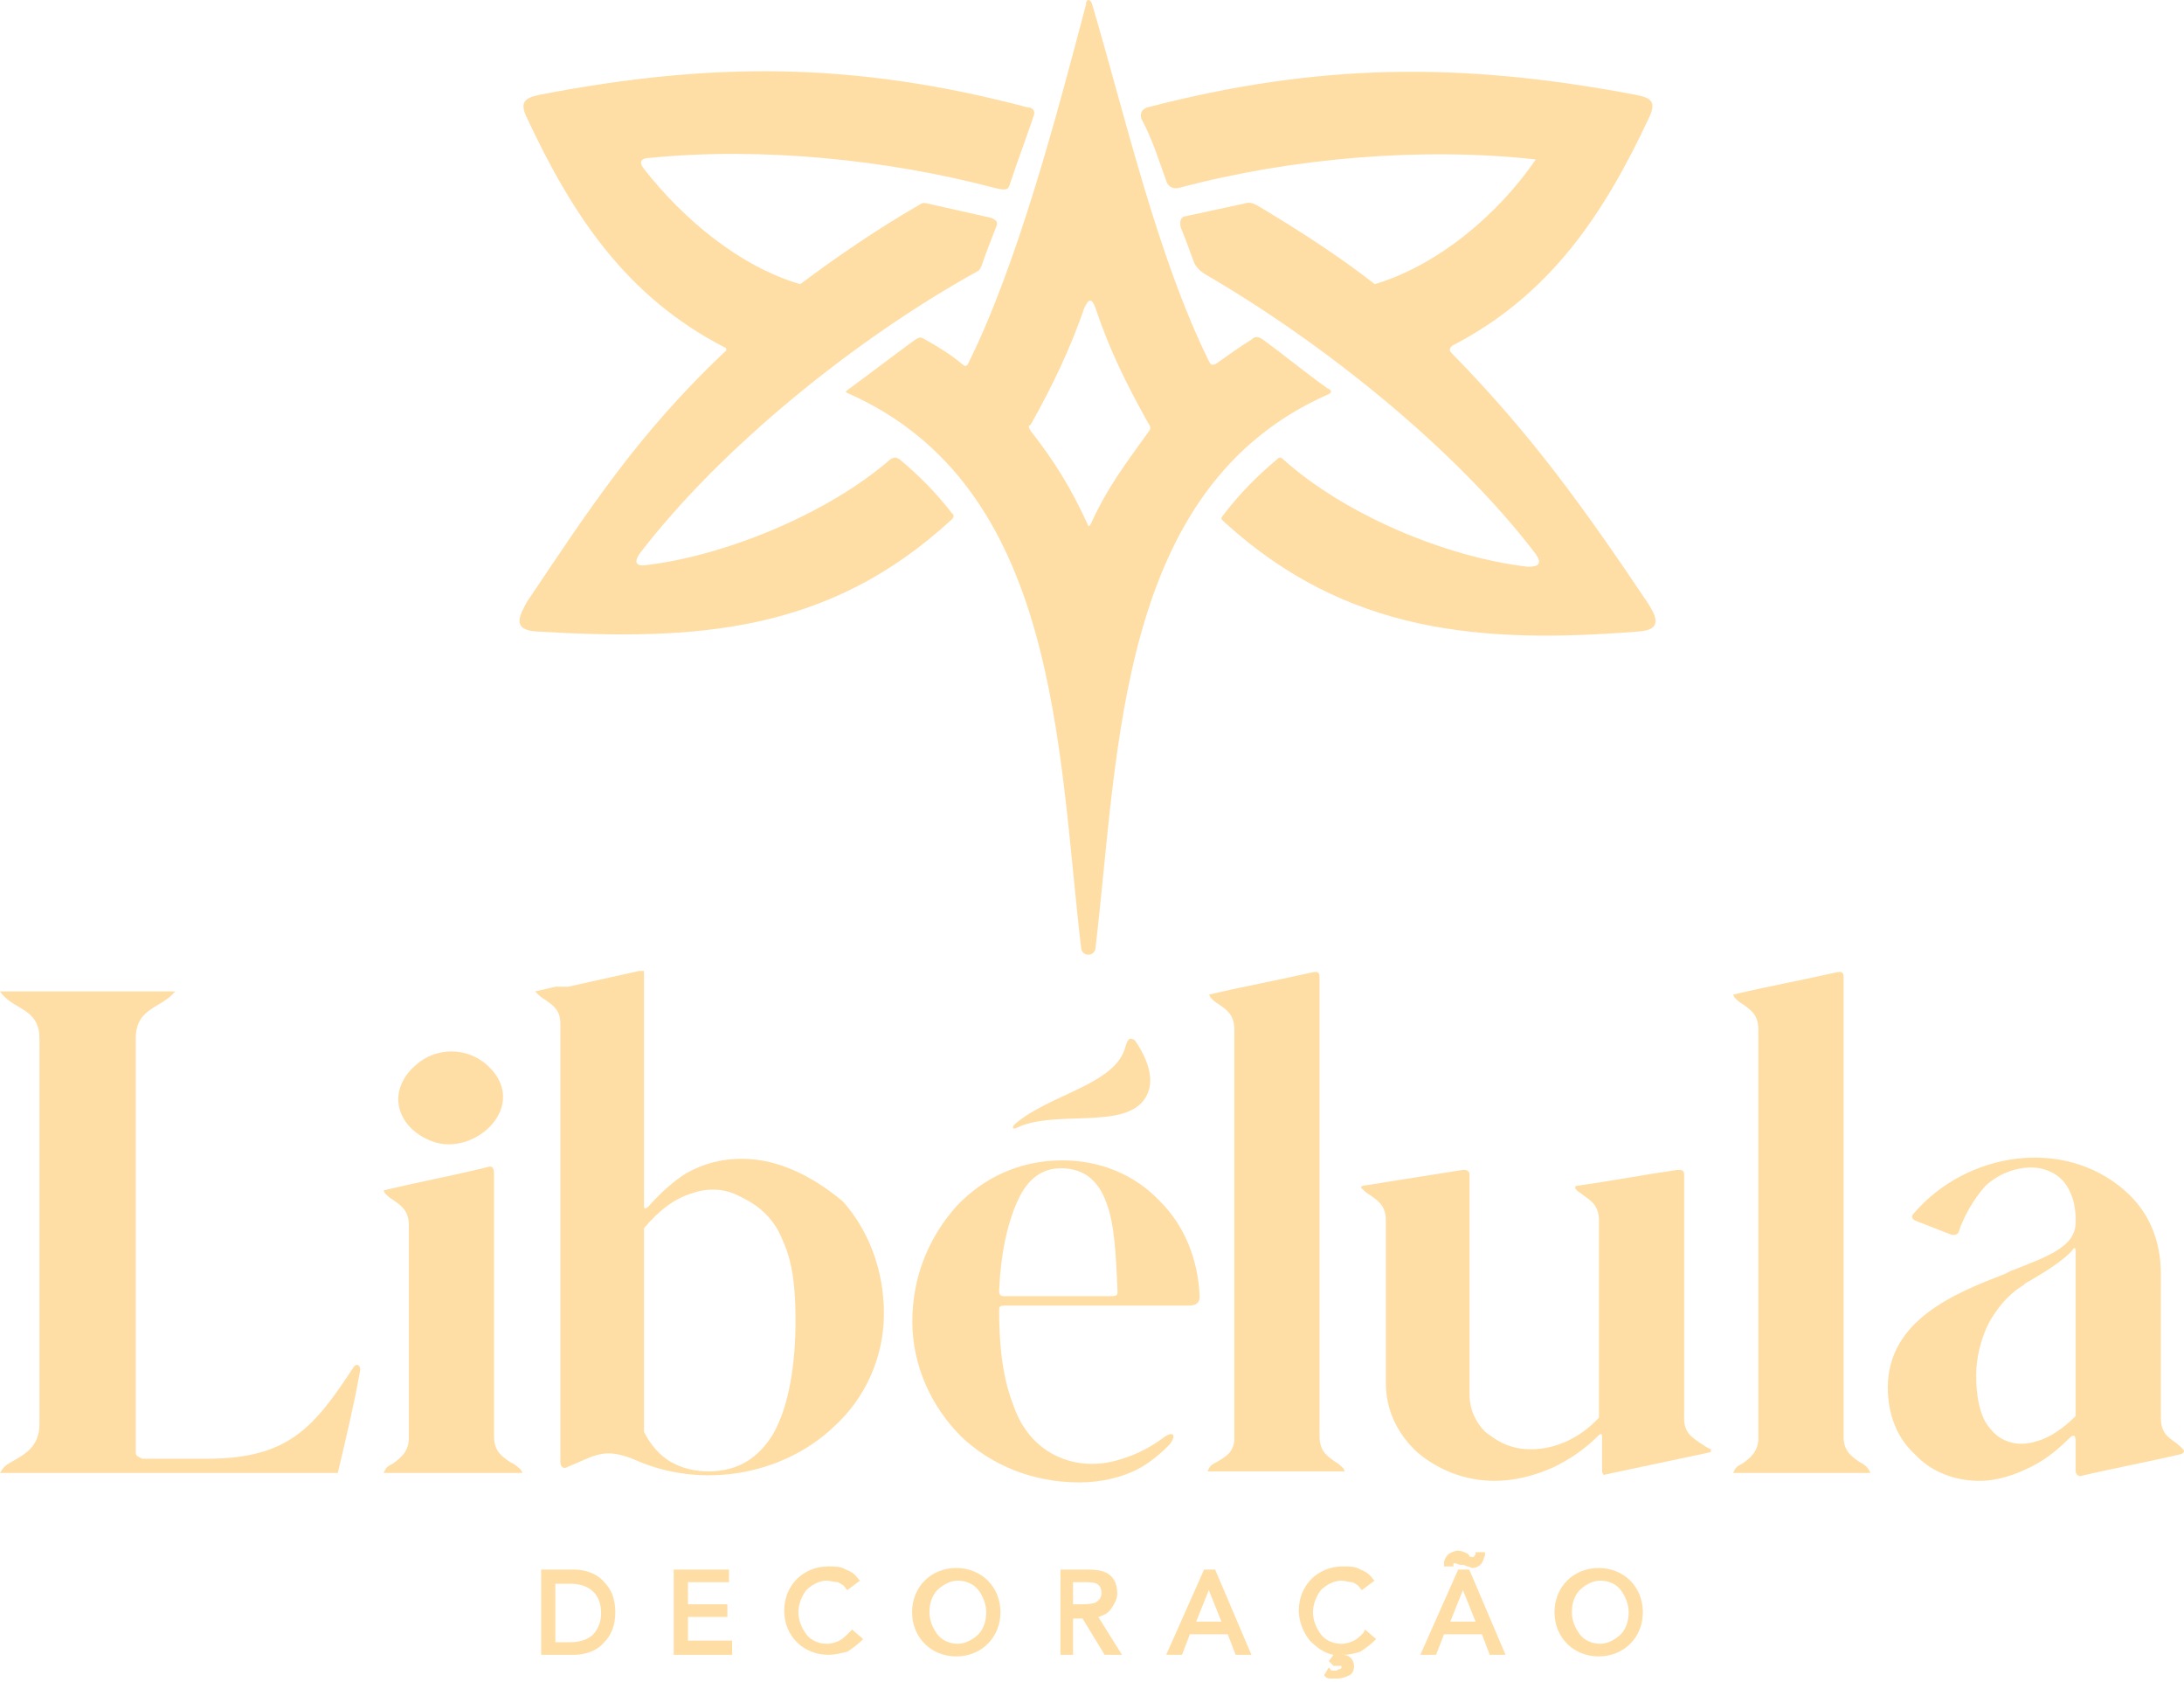 <svg width="200" height="154" viewBox="0 0 200 154" fill="none" xmlns="http://www.w3.org/2000/svg">
<path d="M106.818 16.623C106.963 17.056 107.396 17.345 107.975 17.201C118.237 14.454 130.234 13.443 140.642 14.599C137.173 19.658 131.68 24.283 125.898 26.018C122.574 23.416 118.96 21.104 115.346 18.935C114.624 18.502 114.335 18.502 113.901 18.646L108.553 19.803C108.264 19.803 107.975 20.092 108.119 20.814C108.553 21.826 108.842 22.694 109.276 23.85C109.42 24.283 109.709 24.717 110.432 25.151C121.128 31.366 133.27 41.051 140.642 50.735C141.22 51.602 140.931 51.891 139.919 51.891C132.403 51.024 123.152 47.121 117.515 42.062C117.225 41.773 117.081 41.918 116.936 42.062C115.202 43.508 113.612 45.098 112.166 46.977C111.733 47.555 111.733 47.41 112.166 47.844C123.296 57.962 135.583 58.974 150.037 57.818C152.35 57.673 151.627 56.372 150.904 55.216C145.267 46.832 140.353 39.894 132.981 32.378C132.692 32.089 132.692 31.944 132.981 31.655C141.943 27.03 146.857 19.658 151.049 10.696C151.627 9.395 151.338 8.962 149.748 8.673C133.704 5.637 120.695 5.782 105.084 9.829C104.65 9.974 104.361 10.263 104.506 10.841C105.517 12.72 106.096 14.599 106.818 16.623Z" fill="#FFDEA5"/>
<path d="M87.16 47.555C87.449 47.266 87.305 47.121 87.16 46.977C85.715 45.098 84.125 43.508 82.39 42.062C81.957 41.773 81.812 41.918 81.523 42.062C75.886 46.977 66.49 50.88 59.119 51.747C57.962 51.891 58.251 51.169 58.541 50.735C66.057 40.906 78.488 30.933 89.473 24.862C89.762 24.717 89.762 24.573 89.907 24.284C90.34 22.983 90.774 21.971 91.207 20.814C91.497 20.236 91.063 20.092 90.774 19.947L84.992 18.646C84.414 18.502 84.414 18.646 84.125 18.791C80.367 20.959 76.753 23.416 73.284 26.018C67.791 24.428 62.588 20.092 58.974 15.466C58.396 14.743 58.83 14.454 59.552 14.454C69.67 13.443 81.234 14.599 91.063 17.201C92.219 17.49 92.364 17.345 92.508 16.767C93.231 14.599 93.954 12.72 94.677 10.552C94.821 10.118 94.532 9.829 94.098 9.829C78.198 5.637 65.189 5.637 49.434 8.673C47.989 8.962 47.555 9.395 48.278 10.841C52.47 19.803 57.384 27.174 66.346 31.8C66.49 31.8 66.635 32.089 66.346 32.233C58.396 39.75 53.915 46.688 48.278 55.071C47.555 56.372 46.832 57.673 49.145 57.818C63.744 58.685 75.886 57.962 87.16 47.555Z" fill="#FFDEA5"/>
<path d="M88.172 33.39C87.16 32.523 86.004 31.8 84.703 31.077C84.269 30.788 84.125 30.933 83.836 31.077C81.668 32.667 79.788 34.112 77.62 35.702C77.476 35.847 77.331 35.847 77.62 35.992C96.989 44.52 96.845 68.514 99.013 86.871C99.157 87.594 100.169 87.594 100.314 86.871C102.482 68.514 102.337 44.664 121.562 36.136C121.995 35.992 121.995 35.702 121.562 35.558C119.538 34.112 117.804 32.667 115.636 31.077C115.202 30.788 114.913 30.788 114.624 31.077C113.467 31.8 112.456 32.523 111.444 33.245C111.01 33.534 110.866 33.39 110.721 33.101C105.951 23.416 103.06 10.696 100.025 0.434C99.88 -0.145 99.447 -0.145 99.447 0.434C96.845 10.263 93.231 24.139 88.606 33.39C88.461 33.534 88.317 33.534 88.172 33.39ZM94.388 38.882C96.411 35.269 98.001 31.944 99.302 28.186C99.591 27.608 99.88 27.03 100.314 28.186C101.615 32.089 103.205 35.269 105.228 38.882C105.373 39.027 105.373 39.316 105.228 39.461C103.06 42.496 101.47 44.52 99.88 47.989C99.736 48.278 99.591 48.133 99.591 47.989C98.146 44.809 96.556 42.207 94.388 39.461C94.243 39.172 94.098 39.027 94.388 38.882Z" fill="#FFDEA5"/>
<path d="M32.378 125.175C28.764 130.668 26.452 133.559 18.935 133.559H13.009C12.864 133.414 12.431 133.414 12.431 132.981V95.11C12.431 92.219 14.743 92.364 16.044 90.774H0C1.156 92.508 3.614 92.219 3.614 95.11V130.379C3.614 132.403 2.313 133.125 1.301 133.704C0.578 134.137 0.434 134.137 0 134.86H30.933C31.655 131.824 32.378 128.789 32.956 125.609C33.101 125.031 32.667 124.742 32.378 125.175Z" fill="#FFDEA5"/>
<path d="M67.936 106.096C66.057 106.096 64.467 106.529 62.877 107.396C61.721 108.119 60.564 109.131 59.408 110.432C58.974 110.866 58.974 110.576 58.974 110.287V88.895H58.541L52.036 90.34H50.88L49.001 90.774L49.145 90.918C49.29 91.063 49.579 91.352 49.868 91.497C50.446 91.93 51.313 92.364 51.313 93.665V133.848C51.313 134.282 51.602 134.571 52.036 134.282L54.06 133.414C54.927 133.125 55.939 132.692 58.251 133.704C64.178 136.305 71.549 135.149 76.319 130.668C79.21 128.066 80.945 124.308 80.945 120.261C80.945 116.214 79.499 112.6 77.187 109.998C74.585 107.83 71.405 106.096 67.936 106.096ZM70.827 131.246C69.526 133.414 67.647 134.715 64.9 134.715C63.599 134.715 62.443 134.426 61.431 133.848C60.42 133.27 59.552 132.258 58.974 131.102V112.456C60.42 110.721 61.865 109.709 63.31 109.276C64.9 108.697 66.49 108.842 67.791 109.565C69.67 110.432 70.971 111.733 71.694 113.612C72.561 115.491 72.85 117.804 72.85 120.839C72.85 124.886 72.272 128.644 70.827 131.246Z" fill="#FFDEA5"/>
<path d="M106.674 131.535C105.517 132.403 104.217 133.125 102.771 133.559C101.037 134.137 99.013 134.282 96.989 133.414C94.966 132.547 93.52 130.813 92.797 128.644C91.641 125.754 91.497 122.285 91.497 119.972C91.497 119.683 91.497 119.538 92.075 119.538H108.842C109.854 119.538 109.854 118.96 109.854 118.671C109.709 115.202 108.408 112.166 106.24 109.998C103.927 107.541 100.747 106.24 97.278 106.24C93.376 106.24 90.051 107.83 87.594 110.432C85.137 113.178 83.547 116.792 83.547 120.984C83.547 125.031 85.281 128.789 88.028 131.535C90.774 134.137 94.532 135.727 98.868 135.727C100.747 135.727 102.627 135.294 104.072 134.571C105.228 133.993 106.24 133.125 107.107 132.258C107.686 131.535 107.541 130.957 106.674 131.535ZM91.497 118.093C91.641 114.913 92.219 112.022 93.231 109.854C94.098 107.975 95.399 106.963 97.134 106.963C99.302 106.963 100.603 108.119 101.326 110.143C102.048 112.022 102.193 114.768 102.337 118.237C102.337 118.526 102.337 118.671 101.759 118.671H91.93C91.497 118.671 91.497 118.382 91.497 118.093Z" fill="#FFDEA5"/>
<path d="M103.06 95.833C102.193 99.302 96.122 100.169 92.942 102.916C92.653 103.205 92.653 103.494 93.231 103.205C96.989 101.47 104.072 103.783 105.228 99.736C105.662 98.146 104.65 96.266 103.927 95.255C103.349 94.821 103.205 95.399 103.06 95.833Z" fill="#FFDEA5"/>
<path d="M111.444 133.848C111.155 133.993 110.866 134.137 110.721 134.426L110.576 134.715H123.152L123.007 134.426C122.863 134.282 122.574 133.993 122.285 133.848C121.706 133.414 120.839 132.981 120.839 131.535V89.473C120.839 89.039 120.695 88.895 120.116 89.039C116.936 89.762 113.756 90.34 110.721 91.063L110.866 91.352C111.01 91.497 111.299 91.786 111.588 91.93C112.166 92.364 113.034 92.797 113.034 94.243V131.68C113.034 132.981 112.166 133.414 111.444 133.848Z" fill="#FFDEA5"/>
<path d="M155.674 132.114C155.096 131.68 154.229 131.246 154.229 129.945V107.541C154.229 107.107 153.94 107.107 153.651 107.107C150.615 107.541 147.58 108.119 144.544 108.553C144.255 108.553 144.111 108.697 144.4 108.986C144.544 109.131 144.833 109.276 144.978 109.42C145.556 109.854 146.423 110.287 146.423 111.733V129.801C144.544 131.824 142.232 132.692 140.208 132.692C139.341 132.692 138.618 132.547 137.895 132.258C137.173 131.969 136.594 131.535 136.016 131.102C135.149 130.234 134.571 129.078 134.571 127.633V107.541C134.571 107.107 134.137 107.107 133.993 107.107L124.886 108.553C124.597 108.553 124.597 108.842 124.742 108.842C124.886 108.986 125.175 109.276 125.465 109.42C126.043 109.854 126.91 110.287 126.91 111.733V126.621C126.91 129.223 128.066 131.391 129.801 132.981C131.68 134.571 134.137 135.583 136.884 135.583C138.618 135.583 140.497 135.149 142.376 134.282C143.822 133.559 145.123 132.692 146.423 131.391C146.568 131.246 146.713 131.246 146.713 131.535V134.715C146.713 134.86 146.857 135.149 147.002 135.004L156.542 132.981C156.686 132.981 156.686 132.836 156.686 132.692C156.252 132.547 155.963 132.258 155.674 132.114Z" fill="#FFDEA5"/>
<path d="M197.881 129.801V116.647C197.881 113.467 196.725 110.866 194.557 108.986C188.92 104.072 180.102 105.517 175.332 111.01C175.188 111.155 174.899 111.444 175.332 111.733L178.657 113.034C179.09 113.178 179.38 112.889 179.38 112.745C179.813 111.444 180.68 109.854 181.837 108.553C183.716 106.818 187.04 106.096 188.92 108.119C189.787 109.131 190.076 110.432 190.076 111.588V111.877C190.076 114.046 187.908 114.913 184.15 116.358L183.571 116.647C179.09 118.382 172.875 120.839 172.875 127.055C172.875 129.512 173.742 131.68 175.332 133.125C176.778 134.715 178.946 135.583 181.259 135.583C182.993 135.583 184.583 135.004 186.029 134.282C187.474 133.559 188.63 132.547 189.498 131.68C189.787 131.391 190.076 131.246 190.076 131.969V134.715C190.076 134.86 190.22 135.149 190.51 135.149C193.545 134.426 196.725 133.848 199.76 133.125C200.049 132.981 200.049 132.836 199.905 132.692C199.038 131.68 197.881 131.68 197.881 129.801ZM190.076 129.656C188.92 130.813 187.619 131.68 186.462 131.969C185.595 132.258 184.583 132.258 183.86 131.969C182.993 131.68 182.415 131.102 181.837 130.234C181.259 129.223 180.97 127.777 180.97 125.898C180.97 124.308 181.403 122.574 182.126 121.128C182.849 119.827 183.86 118.526 185.306 117.659L185.45 117.515C187.474 116.358 188.775 115.491 189.642 114.624C189.787 114.479 190.076 113.901 190.076 114.624V129.656Z" fill="#FFDEA5"/>
<path d="M39.605 104.506C43.508 105.951 48.567 101.181 44.664 97.567C42.785 95.833 39.894 95.833 38.015 97.567C35.269 100.025 36.425 103.349 39.605 104.506Z" fill="#FFDEA5"/>
<path d="M46.688 133.848C46.11 133.414 45.242 132.981 45.242 131.535V107.541C45.242 106.529 44.809 106.818 44.231 106.963C41.195 107.686 38.16 108.264 35.124 108.986L35.269 109.276C35.413 109.42 35.703 109.709 35.992 109.854C36.57 110.287 37.437 110.721 37.437 112.166V131.68C37.437 132.981 36.57 133.559 35.992 133.993C35.703 134.137 35.413 134.282 35.269 134.571L35.124 134.86H47.844L47.7 134.571C47.266 134.137 46.977 133.993 46.688 133.848Z" fill="#FFDEA5"/>
<path d="M170.273 133.848C169.695 133.414 168.828 132.981 168.828 131.535V89.473C168.828 89.039 168.683 88.895 168.105 89.039C164.925 89.762 161.745 90.34 158.71 91.063L158.854 91.352C158.999 91.497 159.288 91.786 159.577 91.93C160.155 92.364 161.022 92.797 161.022 94.243V131.68C161.022 132.981 160.155 133.559 159.577 133.993C159.288 134.137 158.999 134.282 158.854 134.571L158.71 134.86H171.285L171.141 134.571C170.851 134.137 170.562 133.993 170.273 133.848Z" fill="#FFDEA5"/>
<path d="M133.101 143.128H133.246C133.39 143.128 133.535 143.273 133.824 143.273H133.969C134.113 143.273 134.258 143.417 134.402 143.417C134.547 143.417 134.691 143.562 134.836 143.562C135.125 143.562 135.414 143.417 135.559 143.273C135.848 142.983 135.848 142.694 135.992 142.405V142.116H135.125V142.261C135.125 142.405 134.98 142.405 134.98 142.55H134.836C134.691 142.55 134.547 142.55 134.547 142.405L134.402 142.261C134.113 142.116 133.824 141.972 133.535 141.972C133.246 141.972 132.957 142.116 132.668 142.261C132.379 142.55 132.234 142.839 132.234 143.128V143.417H133.101V143.128Z" fill="#FFDEA5"/>
<path d="M101.735 147.32C102.024 146.886 102.313 146.453 102.313 145.874C102.313 144.863 101.88 144.284 101.302 143.995C100.723 143.706 100.001 143.706 99.133 143.706H97.11V151.512H98.266V148.187H99.133L101.157 151.512H102.747L100.579 148.043C101.012 147.898 101.446 147.753 101.735 147.32ZM98.844 146.886H98.266V144.863H99.278C99.712 144.863 100.145 144.863 100.434 145.007C100.723 145.152 100.868 145.441 100.868 145.874C100.868 146.308 100.579 146.597 100.29 146.742C99.856 146.886 99.278 146.886 98.844 146.886Z" fill="#FFDEA5"/>
<path d="M110.263 143.706C109.107 146.308 107.951 148.91 106.794 151.512H108.24L108.962 149.633H112.431L113.154 151.512H114.6L111.275 143.706H110.263ZM109.541 148.476L110.697 145.585L111.853 148.476H109.541Z" fill="#FFDEA5"/>
<path d="M87.57 143.562C86.413 143.562 85.402 143.995 84.679 144.718C83.956 145.441 83.523 146.453 83.523 147.609C83.523 148.765 83.956 149.777 84.679 150.5C85.402 151.223 86.413 151.656 87.57 151.656C88.726 151.656 89.738 151.223 90.461 150.5C91.183 149.777 91.617 148.765 91.617 147.609C91.617 146.453 91.183 145.441 90.461 144.718C89.738 143.995 88.726 143.562 87.57 143.562ZM89.594 149.633C89.16 150.066 88.437 150.5 87.714 150.5C86.992 150.5 86.269 150.211 85.835 149.633C85.402 149.054 85.113 148.332 85.113 147.609C85.113 146.742 85.402 146.019 85.835 145.585C86.269 145.152 86.992 144.718 87.714 144.718C88.437 144.718 89.16 145.007 89.594 145.585C90.027 146.163 90.316 146.886 90.316 147.609C90.316 148.476 90.027 149.199 89.594 149.633Z" fill="#FFDEA5"/>
<path d="M133.535 143.706C132.379 146.308 131.222 148.91 130.066 151.512H131.511L132.234 149.633H135.703L136.426 151.512H137.871L134.547 143.706H133.535ZM132.812 148.476L133.969 145.585L135.125 148.476H132.812Z" fill="#FFDEA5"/>
<path d="M77.741 149.488C77.452 149.777 77.163 150.066 76.874 150.211C76.585 150.355 76.151 150.5 75.717 150.5C74.995 150.5 74.272 150.211 73.838 149.633C73.404 149.054 73.115 148.332 73.115 147.609C73.115 146.886 73.404 146.163 73.838 145.585C74.272 145.152 74.995 144.718 75.717 144.718C76.006 144.718 76.44 144.863 76.729 144.863C77.018 145.007 77.307 145.152 77.452 145.441L77.596 145.585L78.753 144.718L78.608 144.573C78.319 144.14 77.885 143.851 77.452 143.706C77.018 143.417 76.44 143.417 75.862 143.417C74.705 143.417 73.694 143.851 72.971 144.573C72.248 145.296 71.814 146.308 71.814 147.464C71.814 148.621 72.248 149.633 72.971 150.355C73.694 151.078 74.705 151.512 75.862 151.512C76.44 151.512 77.018 151.367 77.596 151.223C78.03 150.933 78.464 150.644 78.897 150.211L79.042 150.066L78.03 149.199L77.741 149.488Z" fill="#FFDEA5"/>
<path d="M52.59 143.706H49.555V151.512H52.59C53.457 151.512 54.614 151.223 55.337 150.355C55.915 149.777 56.348 148.91 56.348 147.609C56.348 146.308 55.915 145.441 55.337 144.863C54.614 143.995 53.457 143.706 52.59 143.706ZM54.325 149.633C53.891 150.066 53.168 150.355 52.301 150.355H50.856V145.007H52.301C53.168 145.007 53.891 145.296 54.325 145.73C54.758 146.163 55.047 146.742 55.047 147.753C55.047 148.476 54.758 149.199 54.325 149.633Z" fill="#FFDEA5"/>
<path d="M146.399 143.562C145.243 143.562 144.231 143.995 143.509 144.718C142.786 145.441 142.352 146.453 142.352 147.609C142.352 148.765 142.786 149.777 143.509 150.5C144.231 151.223 145.243 151.656 146.399 151.656C147.556 151.656 148.568 151.223 149.29 150.5C150.013 149.777 150.447 148.765 150.447 147.609C150.447 146.453 150.013 145.441 149.29 144.718C148.568 143.995 147.556 143.562 146.399 143.562ZM148.423 149.633C147.989 150.066 147.267 150.5 146.544 150.5C145.821 150.5 145.099 150.211 144.665 149.633C144.231 149.054 143.942 148.332 143.942 147.609C143.942 146.742 144.231 146.019 144.665 145.585C145.099 145.152 145.821 144.718 146.544 144.718C147.267 144.718 147.989 145.007 148.423 145.585C148.857 146.163 149.146 146.886 149.146 147.609C149.146 148.476 148.857 149.199 148.423 149.633Z" fill="#FFDEA5"/>
<path d="M62.997 148.043H66.611V146.886H62.997V144.863H66.755V143.706H61.696V151.512H67.045V150.211H62.997V148.043Z" fill="#FFDEA5"/>
<path d="M124.862 149.488C124.573 149.777 124.284 150.066 123.995 150.211C123.706 150.355 123.272 150.5 122.839 150.5C122.116 150.5 121.393 150.211 120.96 149.633C120.526 149.054 120.237 148.332 120.237 147.609C120.237 146.886 120.526 146.163 120.96 145.585C121.393 145.152 122.116 144.718 122.839 144.718C123.128 144.718 123.561 144.863 123.85 144.863C124.14 145.007 124.429 145.152 124.573 145.441L124.718 145.585L125.874 144.718L125.73 144.573C125.44 144.14 125.007 143.851 124.573 143.706C124.14 143.417 123.561 143.417 122.983 143.417C121.827 143.417 120.815 143.851 120.092 144.573C119.37 145.296 118.936 146.308 118.936 147.464C118.936 148.476 119.37 149.488 119.948 150.211C120.526 150.789 121.249 151.367 122.116 151.512L121.682 152.09L122.116 152.523H122.55C122.694 152.523 122.694 152.523 122.839 152.523C122.839 152.523 122.839 152.523 122.839 152.668C122.839 152.668 122.839 152.813 122.694 152.813C122.55 152.813 122.405 152.957 122.405 152.957C122.261 152.957 122.116 152.957 122.116 152.957C121.971 152.957 121.827 152.957 121.827 152.813L121.682 152.668L121.249 153.391L121.393 153.535C121.538 153.68 121.682 153.68 121.971 153.68C122.116 153.68 122.405 153.68 122.55 153.68C122.839 153.68 123.272 153.535 123.561 153.391C123.85 153.246 123.995 152.957 123.995 152.523C123.995 152.234 123.85 151.945 123.706 151.801C123.561 151.656 123.272 151.512 122.983 151.512C123.561 151.512 124.14 151.367 124.573 151.223C125.007 150.933 125.44 150.644 125.874 150.211L126.019 150.066L125.007 149.199L124.862 149.488Z" fill="#FFDEA5"/>
</svg>
